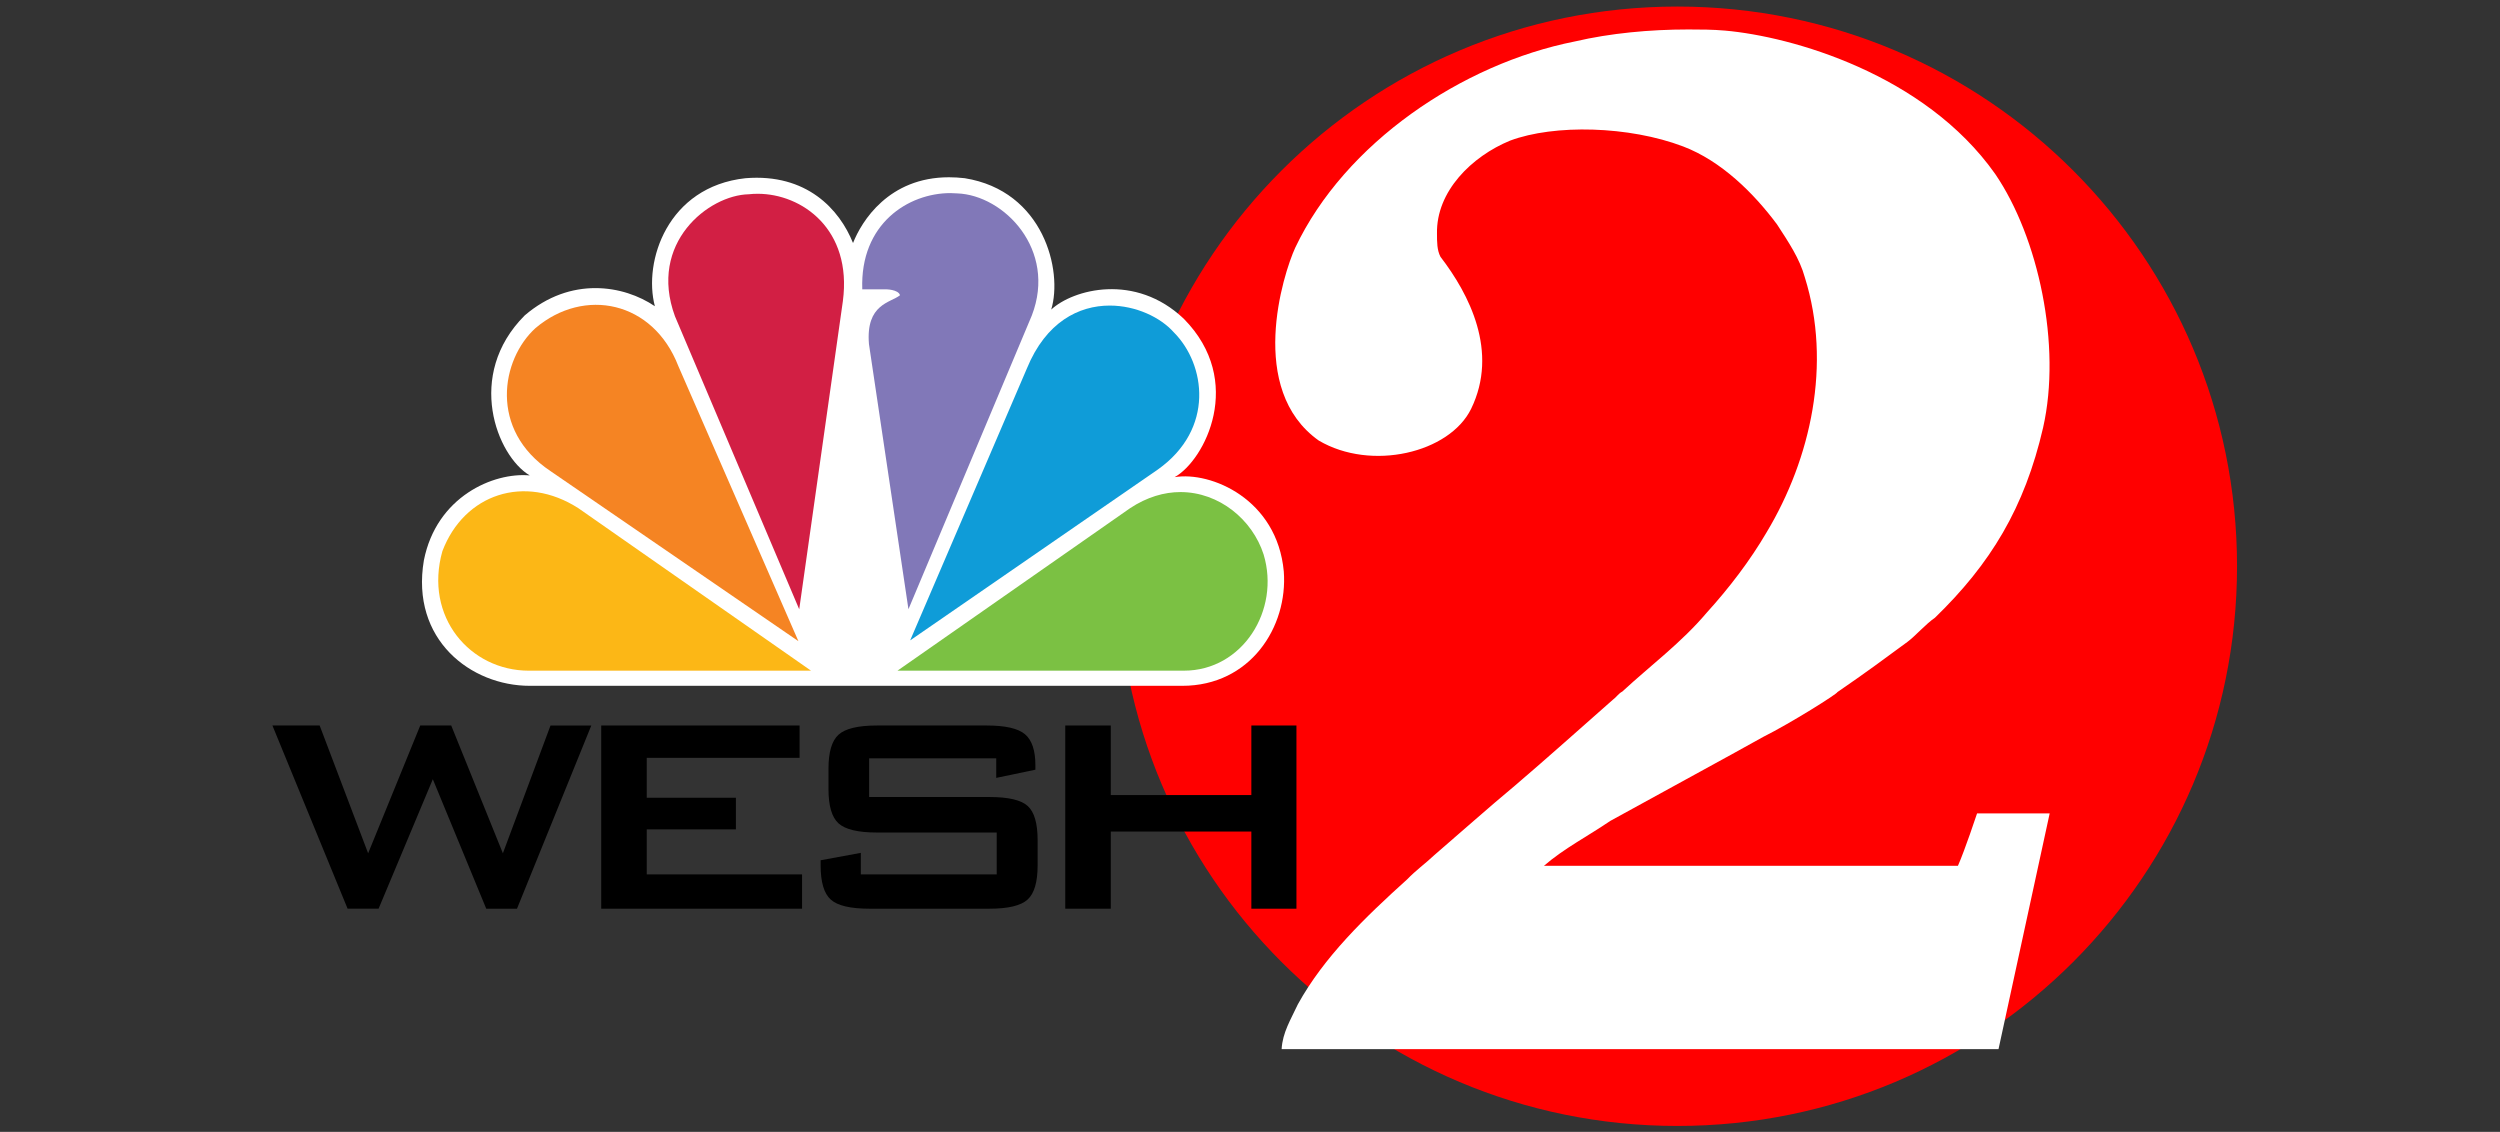 <svg width="201" height="91" viewBox="0 0 201 91" fill="none" xmlns="http://www.w3.org/2000/svg">
<rect x="0" y="0" width="201" height="91" fill="#333333" stroke="none"/>
<path d="M89.857 45.527C89.857 70.379 110.006 90.527 134.858 90.527C159.709 90.527 179.858 70.379 179.858 45.527C179.858 20.674 159.709 0.527 134.858 0.527C110.006 0.527 89.857 20.674 89.857 45.527Z" fill="#FF0000"/>
<path d="M135.742 2.369C132.637 2.369 129.453 2.671 126.629 3.331C117.538 5.132 108.123 11.508 104.137 19.915C103.151 22.065 100.245 31.317 106.028 35.421C110.254 37.908 116.537 36.416 118.277 32.873C120.515 28.272 118.123 23.65 115.815 20.648C115.534 20.117 115.534 19.448 115.534 18.781C115.465 15.379 118.334 12.572 121.409 11.307C124.975 9.973 130.985 10.125 135.323 11.774C138.382 12.937 140.989 15.511 142.875 18.045C143.785 19.448 144.693 20.781 145.113 22.315C147.28 29.253 145.601 36.859 142.035 42.798C140.709 45.067 139.029 47.268 137.213 49.268C135.183 51.669 132.736 53.473 130.429 55.605C130.149 55.74 129.938 56.072 129.661 56.27C127.003 58.609 124.555 60.809 121.826 63.143C119.661 64.942 117.423 66.943 115.327 68.744C114.627 69.409 113.788 70.011 113.16 70.678C109.738 73.765 106.443 76.946 104.347 80.748C103.789 81.951 103.114 83.017 103.043 84.35H160.681L164.794 65.398H158.956C158.956 65.398 157.978 68.344 157.419 69.608H124.136C125.744 68.213 127.702 67.208 129.452 66.01C131.128 65.077 139.87 60.316 141.76 59.248C143.998 58.129 147.729 55.777 147.729 55.644C150.091 54.027 151.544 52.939 153.363 51.604C153.993 51.138 154.86 50.142 155.561 49.674C160.036 45.337 162.774 40.845 164.266 34.378C165.758 27.786 163.894 19.081 160.412 13.985C154.734 5.942 144.04 2.931 138.691 2.46C137.711 2.374 136.726 2.369 135.742 2.369Z" fill="white"/>
<path d="M68.583 19.54C67.502 16.842 64.87 13.928 59.94 14.328C53.659 15.011 51.702 21.03 52.651 24.62C50.15 22.927 45.896 22.182 42.184 25.362C37.39 30.167 39.954 36.665 42.59 38.224C39.685 37.955 35.095 39.917 34.08 45.051C33 51.424 37.858 55.14 42.59 55.14H95.052C100.522 55.14 103.558 50.407 103.217 45.943C102.681 40.118 97.35 37.883 94.442 38.362C96.872 37.007 100.116 30.64 95.183 25.634C91.266 21.909 86.274 23.264 84.518 24.889C85.465 21.777 83.913 15.345 77.561 14.327C77.122 14.278 76.699 14.252 76.296 14.252C71.448 14.252 69.267 17.797 68.583 19.54Z" fill="white"/>
<path d="M43.058 26.375C40.288 28.883 39.28 34.564 44.273 37.885L64.192 51.551L54.534 29.424C52.51 24.203 46.974 23.064 43.058 26.375Z" fill="#F58423"/>
<path d="M60.91 15.58C60.672 15.58 60.436 15.593 60.203 15.619C56.966 15.685 52.104 19.541 54.267 25.428L64.257 48.987L67.767 24.208C68.528 18.436 64.481 15.577 60.91 15.58Z" fill="#D21F44"/>
<path d="M69.327 23.261H71.216C71.216 23.261 72.225 23.261 72.362 23.737C71.618 24.344 69.595 24.42 69.864 27.663L73.039 48.982L82.96 25.361C84.989 20.088 80.73 15.683 76.951 15.548C76.775 15.536 76.598 15.525 76.415 15.525C73.023 15.525 69.137 17.99 69.327 23.261Z" fill="#8178B8"/>
<path d="M82.561 29.626L73.177 51.487L93.09 37.749C97.681 34.493 96.94 29.288 94.371 26.715C93.293 25.504 91.316 24.568 89.22 24.568C86.745 24.568 84.096 25.881 82.561 29.626Z" fill="#0F9CD8"/>
<path d="M90.859 40.859L72.158 53.922H95.185C99.909 53.922 102.945 49.05 101.595 44.581C100.691 41.771 98.017 39.566 94.913 39.562C93.606 39.563 92.221 39.957 90.859 40.859Z" fill="#7BC143"/>
<path d="M42.521 53.923H65.207L46.502 40.86C42.18 38.084 37.321 39.708 35.567 44.316C34.08 49.59 37.792 53.923 42.521 53.923Z" fill="#FCB716"/>
<path d="M21.902 58.33L27.947 73.059H30.438L34.799 62.649L39.094 73.06H41.566L47.541 58.331H44.261L40.432 68.605L36.278 58.33H33.788L29.598 68.605L25.7 58.33H21.902Z" fill="black"/>
<path d="M48.338 58.33V73.06H64.485V70.302H51.998V66.681H59.167V64.139H51.998V60.931H64.287V58.33L48.338 58.33Z" fill="black"/>
<path d="M70.512 58.33C68.988 58.33 67.955 58.578 67.416 59.071C66.876 59.565 66.61 60.473 66.61 61.798V63.45C66.61 64.787 66.876 65.702 67.416 66.198C67.955 66.689 68.988 66.935 70.512 66.935H80.136V70.302H69.21V68.57L65.978 69.165V69.573C65.978 70.923 66.25 71.839 66.794 72.327C67.339 72.817 68.379 73.06 69.912 73.06H79.547C81.052 73.06 82.075 72.817 82.615 72.327C83.155 71.839 83.425 70.923 83.425 69.573V67.548C83.425 66.2 83.16 65.287 82.632 64.805C82.104 64.321 81.076 64.08 79.547 64.08H69.879V60.971H80.097V62.542L83.246 61.884V61.53C83.246 60.34 82.969 59.508 82.412 59.036C81.857 58.563 80.828 58.33 79.326 58.33H70.512Z" fill="black"/>
<path d="M100.609 58.33V63.923H89.307V58.33H85.647V73.059H89.307V66.856H100.609V73.06H104.234V58.33L100.609 58.33Z" fill="black"/>
</svg>
